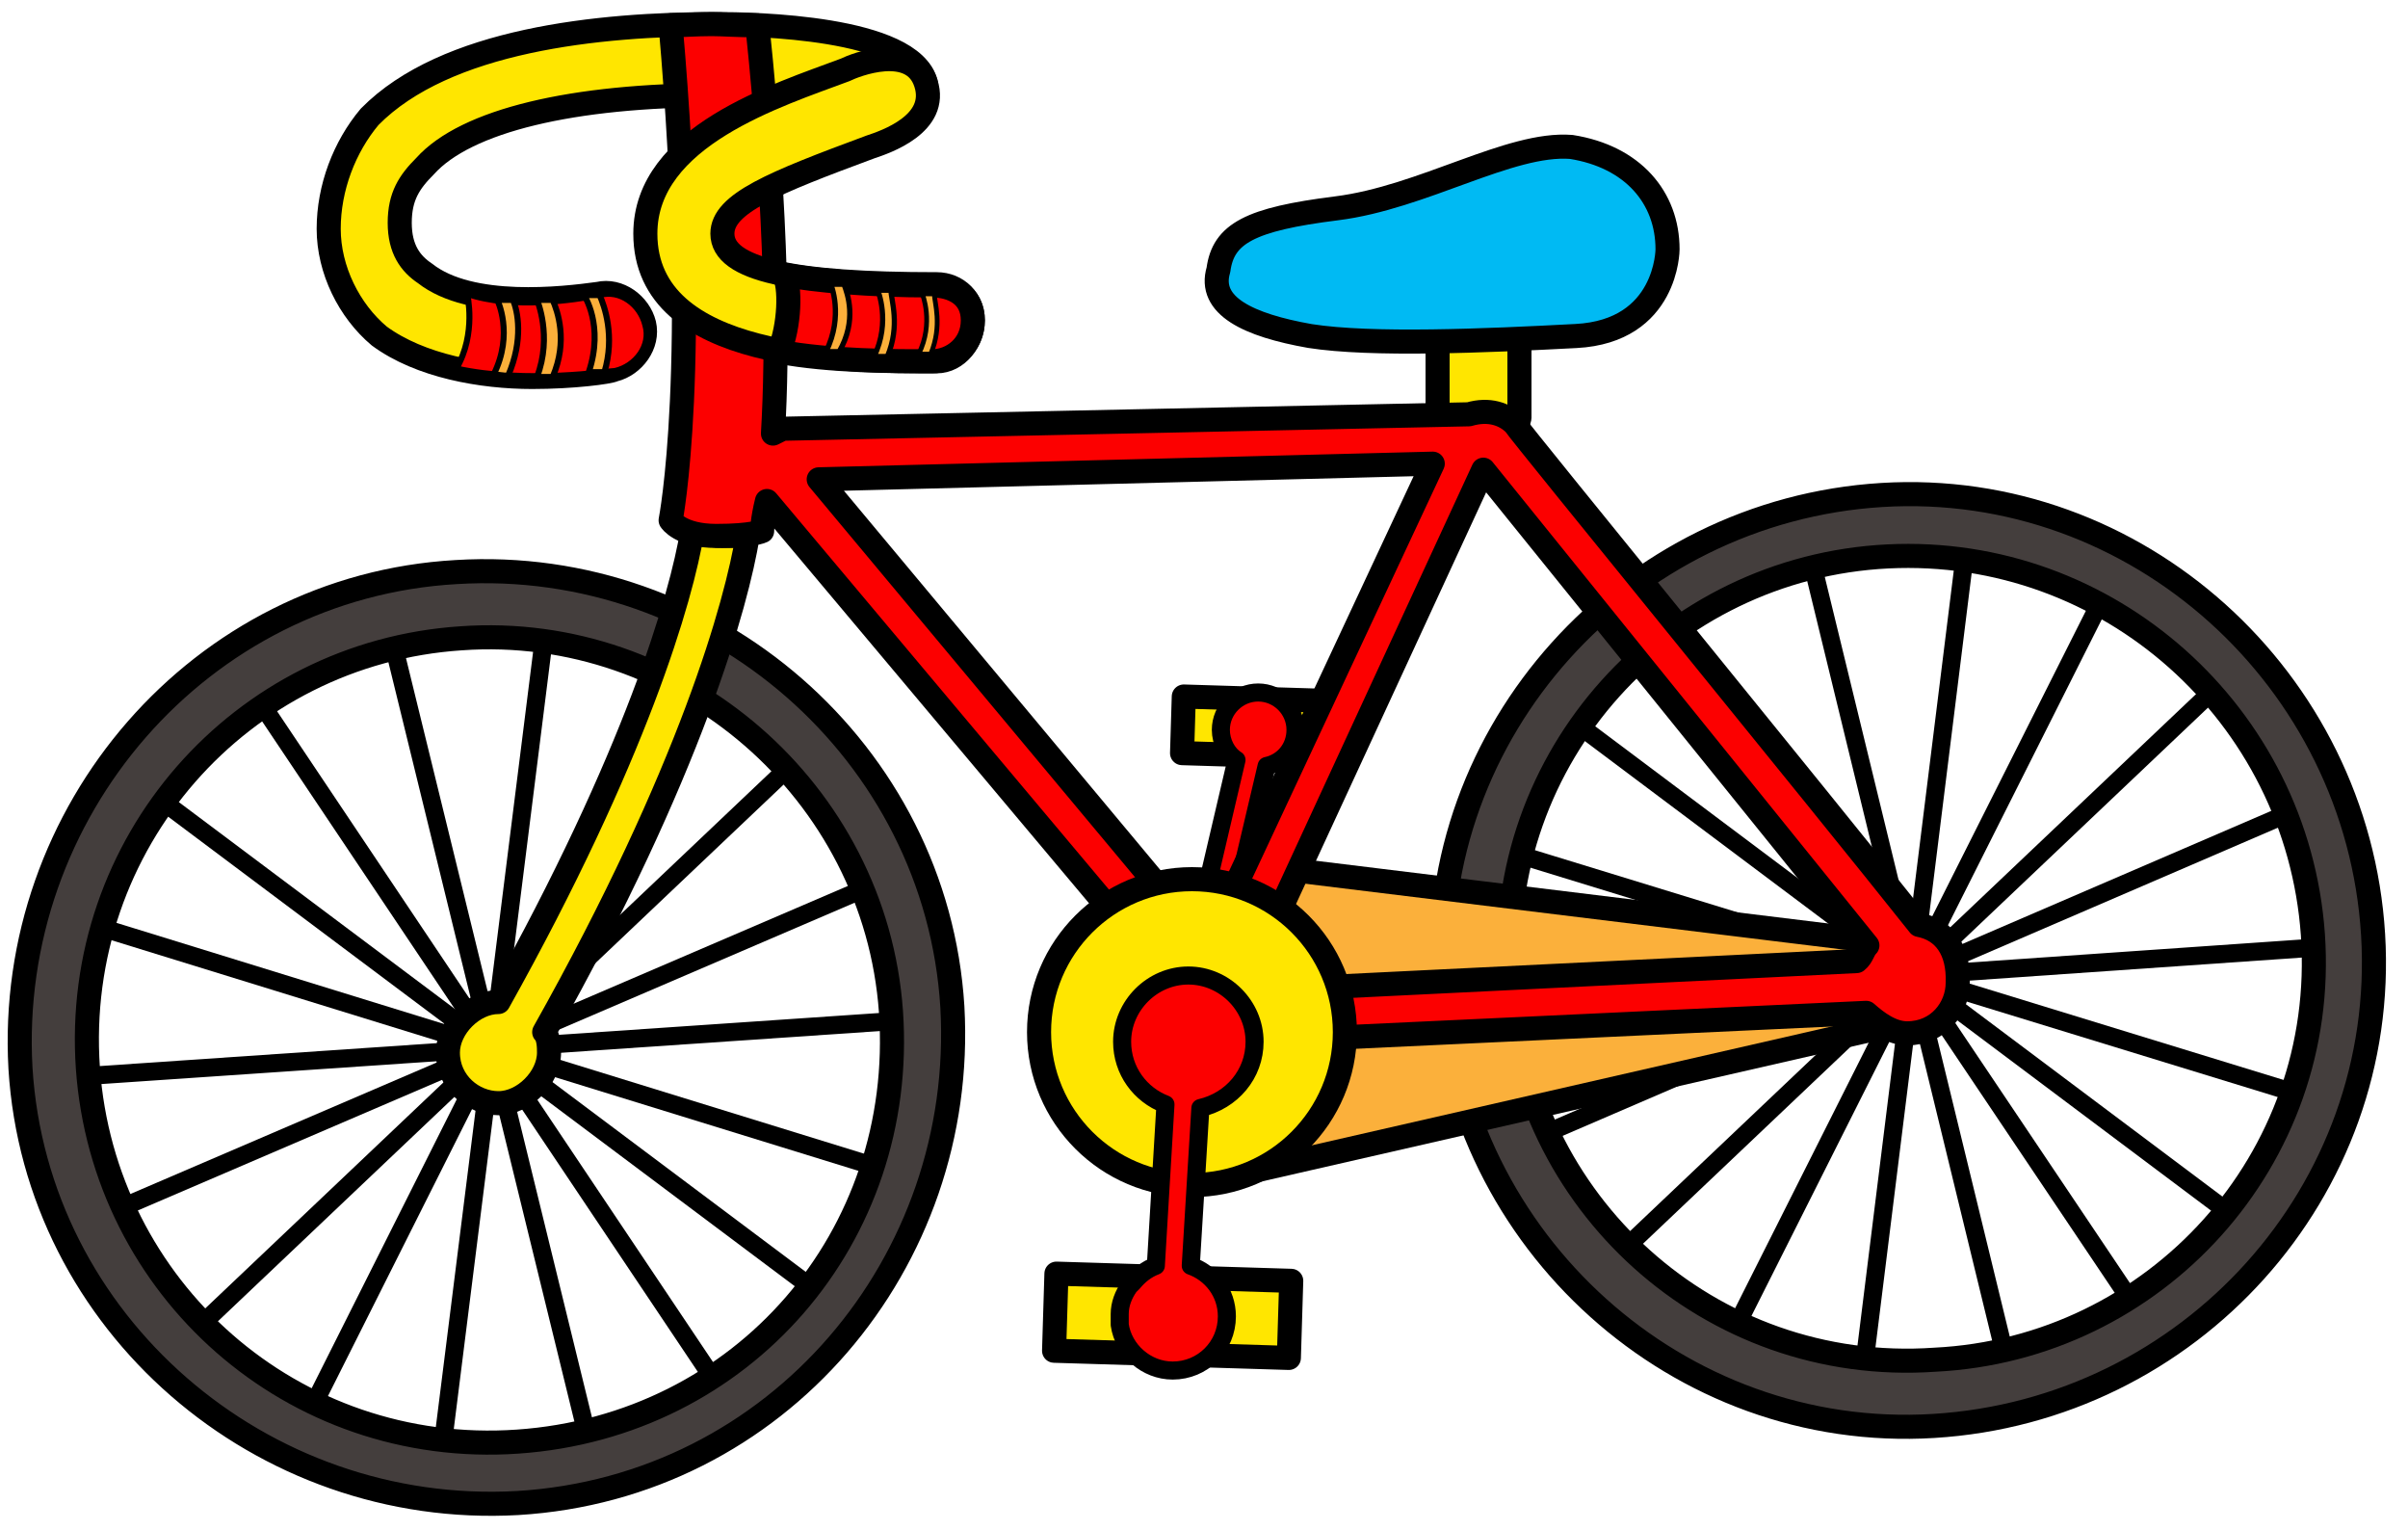 <?xml version="1.0" encoding="utf-8"?>
<!-- Generator: Adobe Illustrator 16.0.0, SVG Export Plug-In . SVG Version: 6.00 Build 0)  -->
<!DOCTYPE svg PUBLIC "-//W3C//DTD SVG 1.1//EN" "http://www.w3.org/Graphics/SVG/1.1/DTD/svg11.dtd">
<svg version="1.1" id="레이어_1" xmlns="http://www.w3.org/2000/svg" xmlns:xlink="http://www.w3.org/1999/xlink" x="0px"
	 y="0px" width="200px" height="127px" viewBox="0 0 200 127" style="enable-background:new 0 0 200 127;" xml:space="preserve">
<style type="text/css">
<![CDATA[
	.st0{fill:#FBB03B;stroke:#000000;stroke-width:2;stroke-linecap:round;stroke-linejoin:round;stroke-miterlimit:10;}
	.st1{fill:#443E3D;stroke:#000000;stroke-width:2;stroke-linecap:round;stroke-linejoin:round;stroke-miterlimit:10;}
	.st2{fill:#FFE600;stroke:#000000;stroke-width:2;stroke-linecap:round;stroke-linejoin:round;stroke-miterlimit:10;}
	.st3{fill:none;stroke:#000000;stroke-width:1.5;stroke-linecap:round;stroke-linejoin:round;stroke-miterlimit:10;}
	.st4{fill:#FBB03B;stroke:#000000;stroke-width:0.439;stroke-linecap:round;stroke-linejoin:round;stroke-miterlimit:10;}
	.st5{fill:#FC0000;stroke:#000000;stroke-width:1.5;stroke-linecap:round;stroke-linejoin:round;stroke-miterlimit:10;}
	.st6{fill:#FBB03B;stroke:#000000;stroke-width:0.394;stroke-linecap:round;stroke-linejoin:round;stroke-miterlimit:10;}
	.st7{fill:#FC0000;stroke:#000000;stroke-width:2;stroke-linecap:round;stroke-linejoin:round;stroke-miterlimit:10;}
	.st8{fill:#FC0000;stroke:#000000;stroke-width:0.5;stroke-linecap:round;stroke-linejoin:round;stroke-miterlimit:10;}
	.st9{fill:#00BAF3;stroke:#000000;stroke-width:2;stroke-linecap:round;stroke-linejoin:round;stroke-miterlimit:10;}
	.st10{fill:#FBB03B;stroke:#000000;stroke-width:0.5;stroke-linecap:round;stroke-linejoin:round;stroke-miterlimit:10;}
	.st11{fill:#FBB03B;stroke:#000000;stroke-width:0.431;stroke-linecap:round;stroke-linejoin:round;stroke-miterlimit:10;}
]]>
</style>
<g>
	<line class="st3" x1="75.4" y1="97.7" x2="6.4" y2="76.4"/>
	<line class="st3" x1="69.8" y1="108.7" x2="12" y2="65.4"/>
	<line class="st3" x1="61" y1="117.1" x2="20.8" y2="57.1"/>
	<line class="st3" x1="49.5" y1="122.2" x2="32.3" y2="52"/>
	<line class="st3" x1="36.4" y1="122.9" x2="45.4" y2="51.2"/>
	<line class="st3" x1="24.7" y1="119.3" x2="57.1" y2="54.8"/>
	<line class="st3" x1="14.7" y1="111.9" x2="67.1" y2="62.2"/>
	<line class="st3" x1="7.7" y1="101.3" x2="74.1" y2="72.8"/>
	<line class="st3" x1="4.9" y1="89.5" x2="76.9" y2="84.6"/>
</g>
<g>
	<line class="st3" x1="193.4" y1="91.6" x2="124.3" y2="70.4"/>
	<line class="st3" x1="187.8" y1="102.7" x2="129.9" y2="59.3"/>
	<line class="st3" x1="179" y1="111" x2="138.7" y2="51"/>
	<line class="st3" x1="167.4" y1="116.1" x2="150.3" y2="45.9"/>
	<line class="st3" x1="154.4" y1="116.8" x2="163.3" y2="45.2"/>
	<line class="st3" x1="142.6" y1="113.3" x2="175.1" y2="48.7"/>
	<line class="st3" x1="132.6" y1="105.9" x2="185.1" y2="56.1"/>
	<line class="st3" x1="125.6" y1="95.3" x2="192" y2="66.7"/>
	<line class="st3" x1="122.8" y1="83.5" x2="194.9" y2="78.5"/>
</g>
<path class="st1" d="M43,124.8C21.7,126,3,109.9,1.7,88.7c-1.2-21.3,14.9-40,36.2-41.2c21.2-1.3,39.9,14.9,41.2,36.1
	C80.3,104.8,64.6,123.5,43,124.8L43,124.8z M38.3,53C20,54.2,6,70,7.3,88.7c1.3,18.3,17,32.3,35.7,31s32.3-17,31-35.7
	C72.7,65.7,56.5,51.7,38.3,53L38.3,53z"/>
<path class="st2" d="M62.1,44.5c-0.4,0-1.3,0-2.1,0c-1.3,0-1.7-0.4-2.5-0.4c-0.9,5.5-4.7,18.7-16.1,39.1c-2.1,0-4.2,2.1-4.2,4.2
	c0,2.5,2.1,4.2,4.2,4.2s4.2-2.1,4.2-4.2c0-0.4,0-1.3-0.4-1.7C57.4,64,61.2,50,62.1,44.5z"/>
<rect x="98.2" y="58" transform="matrix(1 3.060457e-02 -3.060457e-02 1 1.897 -3.171)" class="st2" width="12.7" height="4.7"/>
<path class="st5" d="M107.6,60.6c0-1.7-1.4-3.1-3.1-3.1s-3.1,1.4-3.1,3.1c0,1,0.5,2,1.3,2.5L99,78.9l2.5,0.4l3.7-15.7
	C106.6,63.3,107.6,62.1,107.6,60.6z"/>
<g>
	<path class="st1" d="M160.6,118.4c-21.2,1.3-39.5-15.3-40.8-36.5c-1.3-21.2,15.3-39.5,36.5-40.8c21.2-1.3,39.5,15.3,40.8,36.5
		C198.4,98.9,181.9,117.1,160.6,118.4L160.6,118.4z M156.8,46.2c-18.3,0.9-32.7,16.6-31.4,35.3c0.9,18.3,16.6,32.7,35.3,31.4
		c18.3-0.9,32.7-16.6,31.4-35.3C190.8,59.3,175.1,45.3,156.8,46.2L156.8,46.2z"/>
</g>
<polygon class="st0" points="99,98.4 158.5,84.8 158.5,78.5 106.2,72.1 98.6,81 "/>
<path class="st2" d="M122.8,37.7c-1.7,0-3.4-1.3-3.4-3.4V22.8c0-1.7,1.3-3.4,3.4-3.4c2.1,0,3.4,1.3,3.4,3.4v11.9
	C125.8,36.4,124.5,37.7,122.8,37.7L122.8,37.7z"/>
<path class="st2" d="M44.2,31.3c-4.2,0-9.3-0.9-12.7-3.4c-2.5-2.1-4.2-5.5-4.2-8.9s1.3-6.8,3.4-9.3C37,3.3,49.7,2,59.5,2
	c3,0,16.2,0.2,17.4,4.9c0.4,1.3-5.6,4.4-6.4,2.7c-2.1-0.8-6.8-1.7-11-1.7c-11.9,0-20.8,2.1-24.2,5.9c-1.3,1.3-2.1,2.5-2.1,4.7
	s0.9,3.4,2.1,4.2c3.8,3,11.5,2.1,14.4,1.7c1.7-0.4,3.4,0.9,3.8,2.5c0.4,1.7-0.9,3.4-2.5,3.8C50.6,30.9,47.6,31.3,44.2,31.3
	L44.2,31.3z"/>
<path class="st9" d="M138.5,20.7c0,0,0,6.8-7.6,7.2c-7.6,0.4-17,0.8-22.1,0c-5.1-0.9-8.5-2.5-7.6-5.5c0.4-3,2.6-4.2,9.8-5.1
	c7.2-0.9,14.4-5.5,19.5-5.1C135.6,13,138.5,16.4,138.5,20.7z"/>
<path class="st7" d="M159.4,76.8c-8.1-10.2-33.1-40.8-33.6-41.6c-0.8-0.8-2.1-1.3-3.8-0.8l-57,1.2L64.2,36
	c0.4-6.8,0.4-17.7-1.3-33.9C61.2,2.1,60,2,59.1,2c-1.3,0-2.5,0.1-3.4,0.1c2.5,28.5,0,41.1,0,41.1s0.8,1.3,3.8,1.3s3.8-0.4,3.8-0.4
	s0-0.9,0.4-2.5l37.8,45l53.5-2.5c0.9,0.8,2.1,1.7,3.4,1.7c2.6,0,4.2-2.1,4.2-4.2C162.7,78.9,161.5,77.2,159.4,76.8z M100.3,78.5
	L68,39.8l51-1.3L100.3,78.5z M123.2,39l31.9,39.5c-0.4,0.4-0.4,0.9-0.9,1.3l-51,2.5L123.2,39z"/>
<path class="st2" d="M77.8,30c-7.6,0-24.2,0-24.2-10.6c0-8.1,11-11.5,16.6-13.6c0.8-0.4,5.6-2.3,6.7,1.1s-3.4,4.9-4.6,5.3
	c-8.1,3-12.3,4.7-12.3,7.2c0,3,5.9,4.2,17.8,4.2c1.7,0,3,1.3,3,3C80.8,28.3,79.5,30,77.8,30L77.8,30z"/>
<path class="st8" d="M37.9,30.6c5.9,1.3,12.7,0.2,13.2,0.2c1.7-0.4,3-2.1,2.5-3.8c-0.4-1.7-2.1-3-3.8-2.5c-2.1,0.4-7.2,1.2-11-0.1
	C38.8,24.4,39.6,27.7,37.9,30.6z"/>
<path class="st10" d="M41.3,24.9c0,0,1.4,2.8-0.3,6.2c0.4,0,0.8,0.1,1.2,0.1c1.3-3,0.8-5.4,0.4-6.3C42.1,24.9,41.7,24.9,41.3,24.9
	L41.3,24.9z"/>
<path class="st10" d="M45.9,31.3c1.3-3,0.4-5.5,0-6.4c-0.4,0-0.8,0-1.3,0l0,0c0,0,1.3,3,0,6.4C45.5,31.3,45.9,31.3,45.9,31.3z"/>
<path class="st10" d="M48.5,24.5L48.5,24.5c0,0,1.7,2.5,0.4,6.4c0.4,0,0.8,0,1.3,0c0.9-3,0-5.5-0.4-6.4
	C49.3,24.5,48.9,24.5,48.5,24.5z"/>
<circle class="st2" cx="99" cy="85.7" r="12.7"/>
<rect x="87.6" y="106" transform="matrix(1 3.059995e-02 -3.059995e-02 1 3.388 -2.926)" class="st2" width="19.5" height="6.4"/>
<path class="st5" d="M104.2,86.5c0-3-2.5-5.5-5.5-5.5s-5.5,2.5-5.5,5.5c0,2.4,1.5,4.4,3.6,5.2L96,105.1c-0.8,0.3-1.4,0.8-1.9,1.4
	c-0.1,0.1-0.2,0.2-0.3,0.3l0,0c-0.5,0.7-0.8,1.5-0.8,2.3c0,0.1,0,0.1,0,0.2l0,0c0,0.1,0,0.3,0,0.4c0,0.1,0,0.2,0,0.3
	c0.3,2.1,2.2,3.8,4.4,3.8c2.5,0,4.5-2,4.5-4.5c0-2-1.3-3.6-3-4.2L99.7,92C102.3,91.4,104.2,89.2,104.2,86.5z"/>
<path class="st7" d="M77.4,23.7c-5.1,0-9.8-0.4-12.3-0.9c0.6,0.9,0.5,4.3-0.4,6.4C68.9,30,74.4,30,77.4,30c1.7,0,3.4-1.3,3.4-3.4
	S79.1,23.7,77.4,23.7z"/>
<path class="st11" d="M72.9,24.1c0,0,1.1,2.6-0.3,5.5l0,0c0.3,0,0.8,0,1.1,0c1.1-2.6,0.3-4.7,0.3-5.5C73.6,24.1,73.2,24.1,72.9,24.1
	L72.9,24.1z"/>
<path class="st6" d="M76.6,24.4c0,0,1,2.4-0.3,5l0,0c0.3,0,0.6,0,1,0c1-2.4,0.3-4.3,0.3-5C77.3,24.4,76.9,24.4,76.6,24.4L76.6,24.4z
	"/>
<path class="st4" d="M69,23.6c0,0,1.1,2.6-0.4,5.6l0,0c0.4,0,0.7,0,1.1,0c1.5-2.6,0.7-4.8,0.4-5.6C69.7,23.6,69.3,23.6,69,23.6
	L69,23.6z"/>
</svg>
